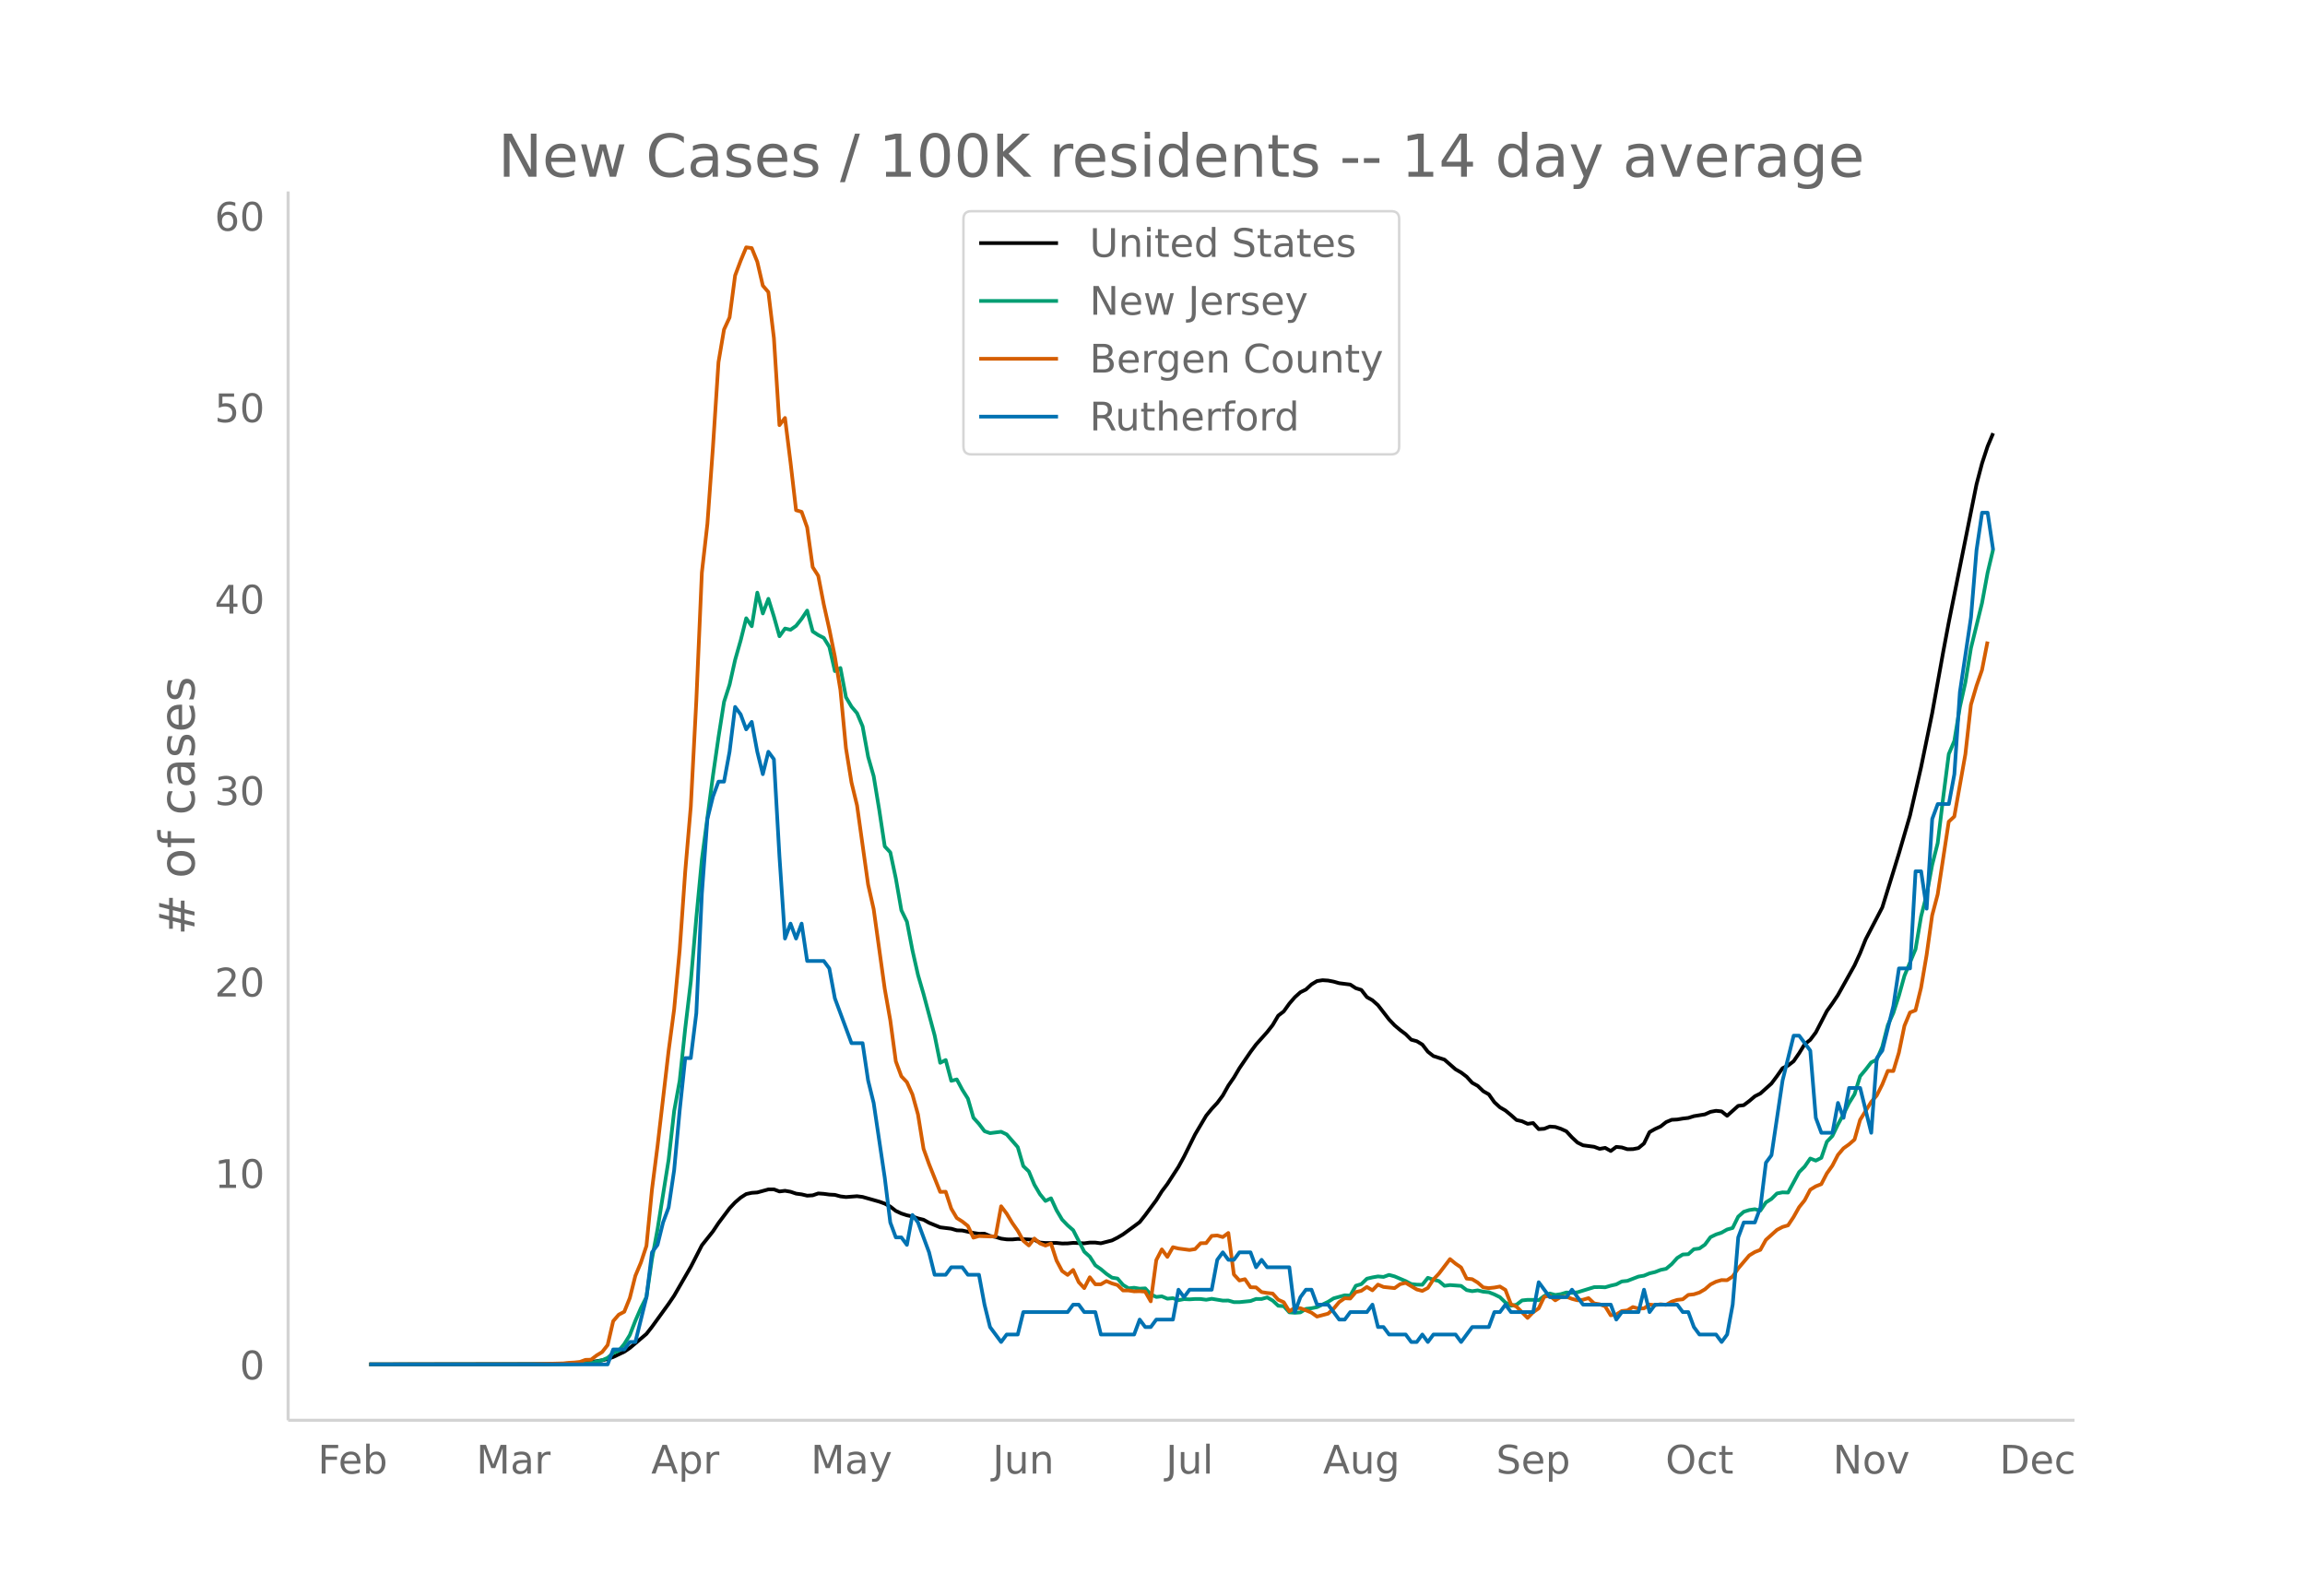 <svg height="864" viewBox="0 0 936 648" width="1248" xmlns="http://www.w3.org/2000/svg" xmlns:xlink="http://www.w3.org/1999/xlink"><defs><style>*{stroke-linecap:butt;stroke-linejoin:round}</style></defs><g id="figure_1"><path d="M0 648h936V0H0z" fill="#fff" id="patch_1"/><g id="axes_1"><path d="M117 576.72h725.4V77.76H117z" fill="none" id="patch_2"/><path clip-path="url(#pcfed9db8af)" d="M149.973 554.04l72.022-.107 9.003-.24 6.752-.45 4.501-.503 2.251-.371 2.25-.547 2.251-.78 4.502-2.144 2.25-1.518 6.753-5.729 2.25-2.873 6.752-9.334 2.251-3.32 6.752-11.679 4.502-8.766 4.501-5.658 2.25-3.375 4.502-5.99 2.25-2.406 2.252-1.945 2.25-1.447 2.25-.49 2.252-.154 4.501-1.231 2.25-.017 2.251.852 2.251-.277 2.25.39 2.251.76 2.251.3 2.25.532 2.252-.137 2.25-.771 2.251.16 2.25.303 2.251.12 2.251.615 2.25.27 4.502-.343 2.25.294 6.753 1.912 2.25.803 2.251 1.205 2.251 1.77 2.25 1.044 2.251.728 2.251.474 2.25.78 2.252.552 2.25 1.247 4.502 1.834 4.501.555 2.25.658 2.251.081 4.502.983 2.25.342 2.251-.04 2.25.945 2.252.375 2.25.686 2.251.31 2.25.026 2.251-.21 4.502.204 2.25.186 2.251 1.076 2.25.188 4.502-.026 2.251.22 2.25-.03 2.251-.222 4.502.183 2.25-.306 2.251.01 2.25.289 4.502-1.161 2.251-1.134 2.25-1.336 4.502-3.286 2.25-1.683 2.251-2.831 4.502-6.073 2.25-3.6 2.251-2.986 4.502-6.956 2.25-4.122 4.502-9.054 4.501-7.6 2.25-2.761 2.252-2.422 2.25-3.022 2.25-4.014 2.252-3.262 2.25-3.797 4.502-6.611 2.25-3.018 4.502-5.029 2.25-2.865 2.251-3.812 2.25-1.74 2.252-3.138 2.25-2.613 2.251-2.01 2.25-1.118 2.251-2.075 2.251-1.359 2.25-.347 2.251.144 2.251.438 2.25.634 4.502.562 2.251 1.47 2.25.706 2.251 2.912 2.251 1.283 2.25 1.998 4.502 5.804 2.25 2.372 2.252 1.91 2.25 1.687 2.251 2.245 2.25.602 2.251 1.361 2.251 2.908 2.25 1.765 4.502 1.46 4.502 3.935 2.25 1.283 2.251 1.705 2.25 2.477 2.251 1.246 2.251 2.17 2.25 1.268 2.251 3.188 2.251 2.075 2.25 1.304 2.252 1.856 2.25 2.003 2.25.514 2.252 1.039 2.25-.327 2.251 2.48 2.25-.15 2.251-.9 2.251.167 2.25.745 2.252 1.033 2.25 2.445 2.25 2.107 2.252 1.119 4.501.6 2.25.84 2.251-.396 2.251 1.272 2.25-1.674 2.251.225 2.251.72 2.25-.027 2.252-.437 2.25-1.86 2.251-4.626 2.25-1.26 2.251-1.022 2.251-1.778 2.25-.937 2.251-.114 2.251-.383 2.25-.26 2.252-.717 4.501-.73 2.25-1.021 2.251-.42 2.251.233 2.25 1.787 4.502-4.032 2.25-.273 2.252-1.694 2.25-1.909 2.251-1.144 4.501-4.047 2.251-3.01 2.25-3.213 2.251-1.082 2.251-1.742 2.25-3.274 2.252-3.66 2.25-1.753 2.25-2.983 4.502-8.697 2.251-3.15 2.25-3.365 6.753-12.09 2.25-4.904 2.251-5.626 6.752-12.963 4.502-14.542 2.25-7.346 4.502-15.45 4.501-19.627 4.502-21.881 4.501-25.011 2.25-11.942 11.254-56.001 2.25-8.544 2.252-6.862 2.25-5.337h0" fill="none" stroke="#000" stroke-linecap="round" stroke-width="1.5" id="line2d_1"/><path clip-path="url(#pcfed9db8af)" d="M149.973 554.04l78.774-.094 9.003-.219 2.25-.3 4.502-1.056 2.25-1 2.251-1.964 2.251-.925 2.25-2.713 2.252-3.657 2.25-5.783 2.25-5.17 2.252-4.49 2.25-15.429 2.251-12.06 4.501-28.213 2.251-19.818 2.25-12.323 2.252-21.25 2.25-18.88 2.25-25.988L285.016 349l4.501-34.066 2.25-15.598 2.251-14.342 2.251-6.977 2.25-10.077 2.252-7.903 2.25-8.983 2.25 3.226 2.252-13.63 2.25 8.46 2.251-5.952 2.25 7.22 2.251 7.978 2.251-3.126 2.25.5 2.251-1.594 2.251-2.857 2.25-3.339 2.252 8.465 2.25 1.476 2.251 1.15 2.25 3.65 2.251 9.829 2.251-1.263 2.25 11.872 2.251 3.826 2.251 2.663 2.25 5.34 2.252 12.378 2.25 7.858 2.251 13.635 2.25 14.873 2.251 2.426 2.251 10.603 2.25 12.929 2.251 4.607 2.251 11.69 2.25 9.947 2.252 7.778 4.5 16.754 2.252 11.141 2.25-1.125 2.251 8.44 2.25-.557 2.251 4.201 2.251 3.576 2.25 7.79 2.252 2.482 2.25 2.97 2.25.787 4.502-.562 2.251 1.075 4.501 5.176 2.251 7.703 2.25 2.169 2.252 5.395 2.25 3.82 2.25 2.757 2.252-1.075 2.25 4.87 2.251 3.782 2.25 2.332 2.251 1.963 4.502 8.74 2.25 2.02 2.251 3.507 2.25 1.569 2.252 1.9 2.25 1.538 2.251.363 2.25 2.607 2.251 1.369 2.251-.231 2.25.375 2.251-.125 2.251 2.45 2.25 1.038 2.252-.25 2.25.95 2.251-.206 2.25.825 2.251-.45 2.251.1 2.25-.15 2.251.019 2.251.294 2.25-.382 4.502.726 2.25-.02 2.252.645h2.25l4.502-.45 2.25-.838 2.251.013 2.25-.638 2.252 1.281 2.25 2.101 2.25.175 2.252 2.5 2.25.182 2.251-.162 2.25-1.426 2.251-.256 2.251-.438 4.501-2.175 2.251-1.407 4.502-1.238 2.25.119 2.251-4.001 2.25-.663 2.251-2.2 2.251-.526 2.25-.394 2.251.2 2.251-.825 2.25.613 4.502 1.913 2.251 1.194 2.25.244 2.251.05 2.251-2.826 2.25.75 2.251.57 2.251 1.925 2.25-.3 4.502.331 2.251 1.713 2.25.438 2.251-.32 2.251.538 2.25.207 2.251.887 2.251 1.113 2.25 2.182 2.252 1.326 2.25-.444 2.25-1.738 2.252-.232 2.25.007 2.251.15 2.25-1.738 2.251-.994 2.251.587 2.25-.331 2.252-.669 2.25.156 2.25-.237 6.753-2.082 2.25-.038 2.251.094 2.251-.663 2.25-.518 2.251-1.194 2.251-.238 4.502-1.738 2.25-.375 2.251-.932 2.25-.531 2.251-.875 2.251-.463 2.25-1.882 2.251-2.507 2.251-1.406 2.25-.125 2.252-2.026 2.25-.281 2.251-1.582 2.25-3.038 2.251-1.082 2.251-.744 2.25-1.269 2.251-.625 2.251-4.589 2.25-1.982 2.252-.712 2.25-.332 2.251.563 2.25-3.326 2.251-1.413 2.251-2.232 2.25-.437 2.251.08 4.502-8.314 2.25-2.244 2.251-3.264 2.25.85 2.252-1.125 2.25-6.533 2.251-2.363 2.25-4.67 2.251-4.12 2.251-4.551 2.25-3.62 2.252-7.29 2.25-2.682 2.25-2.926 2.252-1.1 2.25-5.251 2.251-8.765 2.25-5.002 2.251-6.977 2.251-8.083 4.501-10.79 2.251-13.317 2.25-8.746 2.252-12.135 2.25-8.884 2.251-18.692 2.25-17.474 2.251-5.32 2.251-13.742 2.25-10.071 2.251-13.88 4.502-18.33 2.25-12.222 2.251-9.521h0" fill="none" stroke="#009e73" stroke-linecap="round" stroke-width="1.5" id="line2d_2"/><path clip-path="url(#pcfed9db8af)" d="M149.973 554.04l65.27-.06 13.504-.357 2.25-.238 2.252-.12 2.25-.238 2.251-.834 2.25-.06 2.251-1.727 2.251-1.37 2.25-2.859 2.251-9.71 2.251-2.62 2.25-1.191 2.252-5.6 2.25-8.994 2.25-5.361 2.252-6.79 2.25-22.934 2.251-17.572 4.501-38.659 2.251-16.917 2.25-24.065 2.252-31.927 2.25-26.27 2.25-43.007 2.252-52.06 2.25-19.777 2.251-31.153 2.25-34.49 2.251-13.283 2.251-4.884 2.25-17.036 2.252-6.016 2.25-5.421 2.25.298 2.252 5.54 2.25 9.709 2.251 2.62 2.25 18.645 2.251 35.383 2.251-2.919 2.25 18.049 2.251 19.418 2.251.656 2.25 6.314 2.252 16.142 2.25 3.515 2.251 11.615 2.25 10.067 2.251 11.139 2.251 13.522 2.25 23.648 2.251 13.938 2.251 9.293 4.502 32.166 2.25 9.947 4.502 32.404 2.25 12.748 2.251 16.678 2.25 6.076 2.251 2.383 2.251 5.003 2.25 8.101 2.252 13.939 2.25 6.255 4.502 11.258 2.25-.06 2.251 6.85 2.25 3.812 2.251 1.43 2.251 1.787 2.25 4.765 2.252-.655 4.5.179 2.252-.06 2.25-12.21 2.251 2.977 2.25 3.753 2.251 3.217 2.251 4.05 2.25 1.906 2.252-2.8 2.25 1.967 2.25.893 2.252-.834 2.25 6.91 2.251 4.229 2.25 1.608 2.251-2.025 2.251 4.944 2.25 2.442 2.251-4.408 2.251 2.86h2.25l2.252-1.31 2.25.952 2.251.655 2.25 2.204h2.251l2.251.358 2.25-.06 2.251.179 2.251 3.931 2.25-16.738 2.252-4.348 2.25 3.038 2.251-3.932 2.25.536 4.502.596 2.25-.357 2.251-2.383 2.251-.06 2.25-2.918 2.252-.18 2.25.656 2.25-1.668 2.252 16.858 2.25 2.442 2.251-.536 2.25 3.276 2.251.06 2.251 1.906 2.25.357 2.252.238 2.25 2.502 2.25 1.013 2.252 3.693 2.25-1.43 2.251.179 2.25.834 2.251.953 2.251 1.608 4.501-1.191 2.251-2.025 2.25-2.68 2.252-1.55 2.25.12 2.251-2.621 2.25-.536 2.251-1.55 2.251 1.37 2.25-2.322 2.251.953 4.502.476 2.25-1.608 2.251-.536 4.502 2.68 2.25.596 2.251-1.191 2.25-3.455 2.251-2.383 4.502-5.897 2.25 1.847 2.251 1.548 2.251 4.528 2.25.238 2.251 1.37 2.251 1.966 2.25.297 2.251-.238 2.251-.417 2.25 1.37 2.252 5.838 2.25.953 4.502 4.586 2.25-2.323 2.251-1.548 2.25-4.706 2.251-.417 2.251 1.846 2.25-1.37 2.252-.119 2.25.894 2.25.595 2.252-.238 2.25-.655 2.251 2.144 2.25.358 2.251.834 2.251 3.633 2.25-.298 2.251-1.43 2.251-.238 2.25-1.37 2.252.596 2.25-.06 2.251-1.548 2.25.238 2.251-.357 2.251.238 2.25-1.31 2.251-.715 2.251-.239 2.25-1.787 2.252-.238 2.25-.715 2.251-1.31 2.25-1.966 2.251-1.132 2.251-.655 2.25.06 2.251-1.49 2.251-3.276 4.502-5.301 2.25-1.37 2.251-.894 2.25-4.05 4.502-4.05 2.25-1.192 2.251-.655 2.251-3.395 2.25-3.991 2.252-2.8 2.25-4.289 2.25-1.37 2.252-.893 2.25-4.349 2.251-3.157 2.25-4.348 2.251-2.68 2.251-1.609 2.25-1.966 2.252-7.982 4.5-7.267 2.252-2.62 2.25-4.468 2.251-5.54 2.25.06 2.251-7.446 2.251-10.9 2.25-5.421 2.251-.894 2.251-9.173 2.25-13.224 2.252-16.142 2.25-8.519 4.502-29.545 2.25-2.084 4.502-25.316 2.25-20.074 2.251-7.625 2.25-6.492 2.252-11.556h0" fill="none" stroke="#d55e00" stroke-linecap="round" stroke-width="1.5" id="line2d_3"/><path clip-path="url(#pcfed9db8af)" d="M149.973 554.04h96.78l2.25-6.068h4.502l2.25-3.033h2.251l4.502-18.203 2.25-18.203 2.251-3.034 2.25-9.102 2.251-6.067 2.251-15.17 2.25-24.27 2.252-21.237h2.25l2.25-18.203 2.252-48.541 2.25-30.338 2.251-9.102 2.25-6.068h2.251l2.251-12.135 2.25-18.203 2.252 3.034 2.25 6.068 2.25-3.034 2.252 12.135 2.25 9.102 2.251-9.102 2.25 3.034 2.251 39.44 2.251 33.372 2.25-6.068 2.251 6.068 2.251-6.068 2.25 15.17h6.753l2.25 3.033 2.251 12.135 6.752 18.203h4.502l2.25 15.17 2.251 9.101 4.502 30.338 2.25 18.203 2.251 6.068h2.25l2.251 3.034 2.251-12.136 2.25 3.034 4.502 12.136 2.25 9.101h4.502l2.251-3.034h4.501l2.251 3.034h4.502l2.25 12.135 2.25 9.102 4.502 6.068 2.251-3.034h4.501l2.251-9.102h18.006l2.25-3.034h2.251l2.25 3.034h4.502l2.25 9.102h13.505l2.25-6.068 2.251 3.034h2.251l2.25-3.034h6.753l2.25-12.135 2.251 3.034 2.251-3.034h9.003l2.25-12.136 2.251-3.033 2.25 3.033h2.252l2.25-3.033h4.502l2.25 6.067 2.251-3.034 2.25 3.034h9.004l2.25 18.203 2.251-6.067 2.25-3.034h2.251l2.251 6.067h4.501l4.502 6.068h2.25l2.251-3.034h6.752l2.251-3.034 2.25 9.102h2.251l2.251 3.034h6.752l2.251 3.034h2.25l2.251-3.034 2.251 3.034 2.25-3.034h9.004l2.25 3.034 4.502-6.068h6.752l2.25-6.068h2.251l2.25-3.034 2.252 3.034h9.002l2.251-12.135 4.501 6.068h6.753l2.25-3.034 4.502 6.067h11.253l2.25 6.068 2.251-3.034h6.753l2.25-9.101 2.251 9.101 2.25-3.034h9.003l2.251 3.034h2.25l2.252 6.068 2.25 3.034h6.752l2.251 3.034 2.25-3.034 2.251-12.136 2.251-27.304 2.25-6.068h4.502l2.251-6.067 2.25-18.203 2.251-3.034 4.502-30.338 4.501-18.203h2.25l4.502 6.067 2.25 27.305 2.252 6.067h4.501l2.25-12.135 2.251 6.068 2.251-12.136h4.502l4.5 18.203 2.252-30.338 2.25-3.034 4.502-18.203 2.25-15.169h4.502l2.25-39.44h2.251l2.25 15.17 2.252-36.406 2.25-6.068h4.502l2.25-12.135 2.251-33.372 4.501-30.339 2.251-27.304 2.25-15.17h2.252l2.25 15.17h0" fill="none" stroke="#0072b2" stroke-linecap="round" stroke-width="1.5" id="line2d_4"/><path d="M117 576.72V77.76" fill="none" stroke="#d3d3d3" stroke-linecap="square" stroke-width="1.25" id="patch_3"/><path d="M117 576.72h725.4" fill="none" stroke="#d3d3d3" stroke-linecap="square" stroke-width="1.25" id="patch_4"/><g id="matplotlib.axis_1"><g id="xtick_1"><g transform="matrix(.16 0 0 -.16 129.058 598.378)" fill="#696969" id="text_1"><defs><path d="M9.813 72.906h41.89v-8.312H19.672V43.109h28.906v-8.297H19.672V0h-9.86z" id="DejaVuSans-70"/><path d="M56.203 29.594v-4.39H14.891q.593-9.282 5.593-14.142 5-4.859 13.938-4.859 5.172 0 10.031 1.266 4.86 1.265 9.656 3.812v-8.5Q49.266.734 44.187-.344 39.11-1.422 33.892-1.422q-13.094 0-20.735 7.61-7.64 7.625-7.64 20.625 0 13.421 7.25 21.296Q20.016 56 32.328 56q11.031 0 17.453-7.11 6.422-7.093 6.422-19.296zm-8.984 2.64q-.094 7.36-4.125 11.75-4.032 4.407-10.672 4.407-7.516 0-12.031-4.25-4.516-4.25-5.203-11.97z" id="DejaVuSans-101"/><path d="M48.688 27.297q0 9.906-4.079 15.547-4.078 5.64-11.203 5.64-7.14 0-11.218-5.64-4.079-5.64-4.079-15.547 0-9.906 4.078-15.547 4.079-5.64 11.22-5.64 7.124 0 11.202 5.64t4.078 15.547zM18.108 46.39q2.844 4.875 7.157 7.234Q29.594 56 35.594 56q9.968 0 16.187-7.906 6.235-7.907 6.235-20.797T51.78 6.484q-6.218-7.906-16.187-7.906-6 0-10.328 2.375-4.313 2.375-7.157 7.25V0H9.08v75.984h9.03z" id="DejaVuSans-98"/></defs><use xlink:href="#DejaVuSans-70"/><use x="52.02" xlink:href="#DejaVuSans-101"/><use x="113.543" xlink:href="#DejaVuSans-98"/></g></g><g id="xtick_2"><g transform="matrix(.16 0 0 -.16 193.397 598.378)" fill="#696969" id="text_2"><defs><path d="M9.813 72.906h14.703l18.593-49.61 18.703 49.61h14.704V0H66.89v64.016l-18.797-50h-9.907l-18.796 50V0H9.813z" id="DejaVuSans-77"/><path d="M34.281 27.484q-10.89 0-15.093-2.484-4.204-2.484-4.204-8.5 0-4.781 3.157-7.594 3.156-2.797 8.562-2.797 7.485 0 12 5.297 4.516 5.297 4.516 14.078v2zm17.922 3.72V0H43.22v8.297Q40.14 3.328 35.547.953q-4.594-2.375-11.234-2.375-8.391 0-13.36 4.719Q6 8.016 6 15.922q0 9.219 6.172 13.906 6.187 4.688 18.437 4.688h12.61v.89q0 6.203-4.078 9.594-4.078 3.39-11.453 3.39-4.688 0-9.141-1.124-4.438-1.125-8.531-3.375v8.312q4.921 1.906 9.562 2.844 4.64.953 9.031.953 11.875 0 17.735-6.156 5.86-6.14 5.86-18.64z" id="DejaVuSans-97"/><path d="M41.11 46.297q-1.516.875-3.297 1.281Q36.03 48 33.89 48q-7.625 0-11.703-4.953-4.079-4.953-4.079-14.234V0H9.08v54.688h9.03v-8.5q2.844 4.984 7.375 7.39Q30.031 56 36.531 56q.922 0 2.047-.125 1.125-.11 2.484-.36z" id="DejaVuSans-114"/></defs><use xlink:href="#DejaVuSans-77"/><use x="86.279" xlink:href="#DejaVuSans-97"/><use x="147.559" xlink:href="#DejaVuSans-114"/></g></g><g id="xtick_3"><g transform="matrix(.16 0 0 -.16 264.423 598.378)" fill="#696969" id="text_3"><defs><path d="M34.188 63.188L20.797 26.906h26.812zm-5.579 9.718h11.188L67.578 0h-10.25l-6.64 18.703h-32.86L11.188 0H.78z" id="DejaVuSans-65"/><path d="M18.11 8.203v-29H9.077v75.484h9.031v-8.296q2.844 4.875 7.157 7.234Q29.594 56 35.594 56q9.968 0 16.187-7.906 6.235-7.907 6.235-20.797T51.78 6.484q-6.218-7.906-16.187-7.906-6 0-10.328 2.375-4.313 2.375-7.157 7.25zm30.578 19.094q0 9.906-4.079 15.547-4.078 5.64-11.203 5.64-7.14 0-11.218-5.64-4.079-5.64-4.079-15.547 0-9.906 4.078-15.547 4.079-5.64 11.22-5.64 7.124 0 11.202 5.64t4.078 15.547z" id="DejaVuSans-112"/></defs><use xlink:href="#DejaVuSans-65"/><use x="68.408" xlink:href="#DejaVuSans-112"/><use x="131.885" xlink:href="#DejaVuSans-114"/></g></g><g id="xtick_4"><g transform="matrix(.16 0 0 -.16 329.243 598.378)" fill="#696969" id="text_4"><defs><path d="M32.172-5.078q-3.797-9.766-7.422-12.735-3.61-2.984-9.656-2.984H7.906v7.516h5.282q3.703 0 5.75 1.765Q21-9.766 23.483-3.219l1.61 4.094-22.11 53.813H12.5l17.094-42.766 17.093 42.766h9.516z" id="DejaVuSans-121"/></defs><use xlink:href="#DejaVuSans-77"/><use x="86.279" xlink:href="#DejaVuSans-97"/><use x="147.559" xlink:href="#DejaVuSans-121"/></g></g><g id="xtick_5"><g transform="matrix(.16 0 0 -.16 403.055 598.378)" fill="#696969" id="text_5"><defs><path d="M9.813 72.906h9.859V5.078q0-13.187-5-19.14-5-5.954-16.094-5.954h-3.75v8.297h3.078q6.531 0 9.219 3.672Q9.813-4.39 9.813 5.078z" id="DejaVuSans-74"/><path d="M8.5 21.578v33.11h8.984V21.922q0-7.766 3.016-11.656 3.031-3.875 9.094-3.875 7.265 0 11.484 4.64 4.234 4.64 4.234 12.656v31h8.985V0h-8.984v8.406Q42.047 3.422 37.718 1q-4.313-2.422-10.032-2.422-9.421 0-14.312 5.86Q8.5 10.296 8.5 21.578zM31.11 56z" id="DejaVuSans-117"/><path d="M54.89 33.016V0h-8.984v32.719q0 7.765-3.031 11.61-3.031 3.858-9.078 3.858-7.281 0-11.484-4.64-4.204-4.625-4.204-12.64V0H9.08v54.688h9.03v-8.5q3.235 4.937 7.594 7.374Q30.078 56 35.797 56q9.422 0 14.25-5.828 4.844-5.828 4.844-17.156z" id="DejaVuSans-110"/></defs><use xlink:href="#DejaVuSans-74"/><use x="29.492" xlink:href="#DejaVuSans-117"/><use x="92.871" xlink:href="#DejaVuSans-110"/></g></g><g id="xtick_6"><g transform="matrix(.16 0 0 -.16 473.424 598.378)" fill="#696969" id="text_6"><defs><path d="M9.422 75.984h8.984V0H9.422z" id="DejaVuSans-108"/></defs><use xlink:href="#DejaVuSans-74"/><use x="29.492" xlink:href="#DejaVuSans-117"/><use x="92.871" xlink:href="#DejaVuSans-108"/></g></g><g id="xtick_7"><g transform="matrix(.16 0 0 -.16 537.226 598.378)" fill="#696969" id="text_7"><defs><path d="M45.406 27.984q0 9.766-4.031 15.125-4.016 5.375-11.297 5.375-7.219 0-11.25-5.375-4.031-5.359-4.031-15.125 0-9.718 4.031-15.093t11.25-5.375q7.281 0 11.297 5.375 4.031 5.375 4.031 15.093zm8.985-21.203q0-13.953-6.203-20.765Q42-20.797 29.203-20.797q-4.734 0-8.937.703-4.203.703-8.157 2.172v8.735q3.954-2.141 7.813-3.157 3.86-1.031 7.86-1.031 8.843 0 13.234 4.61 4.39 4.609 4.39 13.937v4.453q-2.781-4.844-7.125-7.234Q33.938 0 27.875 0 17.828 0 11.672 7.656q-6.156 7.672-6.156 20.328 0 12.688 6.156 20.344Q17.828 56 27.875 56q6.063 0 10.406-2.39 4.344-2.391 7.125-7.22v8.297h8.985z" id="DejaVuSans-103"/></defs><use xlink:href="#DejaVuSans-65"/><use x="68.408" xlink:href="#DejaVuSans-117"/><use x="131.787" xlink:href="#DejaVuSans-103"/></g></g><g id="xtick_8"><g transform="matrix(.16 0 0 -.16 607.54 598.378)" fill="#696969" id="text_8"><defs><path d="M53.516 70.516V60.89q-5.61 2.687-10.594 4-4.984 1.328-9.625 1.328-8.047 0-12.422-3.125t-4.375-8.89q0-4.845 2.906-7.313 2.907-2.453 11.016-3.97l5.953-1.218q11.031-2.11 16.281-7.406 5.25-5.297 5.25-14.172 0-10.61-7.11-16.078-7.093-5.469-20.812-5.469-5.172 0-11.015 1.172Q13.14.922 6.89 3.219v10.156q6-3.36 11.765-5.078 5.766-1.703 11.328-1.703 8.438 0 13.032 3.312 4.593 3.328 4.593 9.485 0 5.359-3.297 8.39-3.296 3.032-10.812 4.547L27.484 33.5q-11.03 2.188-15.968 6.875-4.922 4.688-4.922 13.047 0 9.672 6.812 15.234 6.813 5.563 18.766 5.563 5.14 0 10.453-.938 5.328-.922 10.89-2.765z" id="DejaVuSans-83"/></defs><use xlink:href="#DejaVuSans-83"/><use x="63.477" xlink:href="#DejaVuSans-101"/><use x="125" xlink:href="#DejaVuSans-112"/></g></g><g id="xtick_9"><g transform="matrix(.16 0 0 -.16 676.308 598.378)" fill="#696969" id="text_9"><defs><path d="M39.406 66.219q-10.75 0-17.078-8.016-6.312-8-6.312-21.828 0-13.766 6.312-21.781 6.328-8 17.078-8 10.735 0 17.016 8 6.281 8.015 6.281 21.781 0 13.828-6.281 21.828-6.281 8.016-17.016 8.016zm0 8q15.328 0 24.5-10.281 9.188-10.282 9.188-27.563 0-17.234-9.188-27.516-9.172-10.28-24.5-10.28-15.375 0-24.593 10.25-9.204 10.265-9.204 27.546t9.204 27.563q9.218 10.28 24.593 10.28z" id="DejaVuSans-79"/><path d="M48.781 52.594v-8.407q-3.812 2.11-7.64 3.157-3.828 1.047-7.735 1.047-8.75 0-13.593-5.547-4.829-5.532-4.829-15.547 0-10.016 4.829-15.563 4.843-5.53 13.593-5.53 3.907 0 7.735 1.046 3.828 1.047 7.64 3.156V2.094Q45.016.344 40.984-.531q-4.015-.89-8.562-.89-12.36 0-19.64 7.765-7.266 7.765-7.266 20.953 0 13.375 7.343 21.031Q20.22 56 33.016 56q4.14 0 8.093-.86 3.953-.843 7.672-2.546z" id="DejaVuSans-99"/><path d="M18.313 70.219V54.688h18.5v-6.985h-18.5V18.016q0-6.688 1.828-8.594 1.828-1.906 7.453-1.906h9.218V0h-9.218q-10.407 0-14.36 3.875-3.953 3.89-3.953 14.14v29.688H2.687v6.984h6.594V70.22z" id="DejaVuSans-116"/></defs><use xlink:href="#DejaVuSans-79"/><use x="78.711" xlink:href="#DejaVuSans-99"/><use x="133.691" xlink:href="#DejaVuSans-116"/></g></g><g id="xtick_10"><g transform="matrix(.16 0 0 -.16 744.297 598.378)" fill="#696969" id="text_10"><defs><path d="M9.813 72.906h13.28l32.329-60.984v60.984h9.562V0h-13.28L19.39 60.984V0H9.813z" id="DejaVuSans-78"/><path d="M30.61 48.39q-7.22 0-11.422-5.64-4.204-5.64-4.204-15.453 0-9.813 4.172-15.453 4.188-5.64 11.453-5.64 7.188 0 11.375 5.655 4.203 5.672 4.203 15.438 0 9.719-4.203 15.406-4.187 5.688-11.375 5.688zm0 7.61q11.718 0 18.406-7.625 6.703-7.61 6.703-21.078 0-13.422-6.703-21.078-6.688-7.64-18.407-7.64-11.765 0-18.437 7.64-6.656 7.656-6.656 21.078 0 13.469 6.656 21.078Q18.844 56 30.609 56z" id="DejaVuSans-111"/><path d="M2.984 54.688H12.5L29.594 8.797l17.093 45.89h9.516L35.687 0H23.485z" id="DejaVuSans-118"/></defs><use xlink:href="#DejaVuSans-78"/><use x="74.805" xlink:href="#DejaVuSans-111"/><use x="135.986" xlink:href="#DejaVuSans-118"/></g></g><g id="xtick_11"><g transform="matrix(.16 0 0 -.16 811.952 598.378)" fill="#696969" id="text_11"><defs><path d="M19.672 64.797V8.109h11.922q15.093 0 22.093 6.829 7 6.843 7 21.593 0 14.64-7 21.453-7 6.813-22.093 6.813zm-9.86 8.11h20.266q21.188 0 31.094-8.813 9.922-8.813 9.922-27.563 0-18.86-9.969-27.703Q51.172 0 30.078 0H9.813z" id="DejaVuSans-68"/></defs><use xlink:href="#DejaVuSans-68"/><use x="77.002" xlink:href="#DejaVuSans-101"/><use x="138.525" xlink:href="#DejaVuSans-99"/></g></g></g><g id="matplotlib.axis_2"><g id="ytick_1"><g transform="matrix(.16 0 0 -.16 97.32 560.119)" fill="#696969" id="text_12"><defs><path d="M31.781 66.406q-7.61 0-11.453-7.5Q16.5 51.422 16.5 36.375q0-14.984 3.828-22.484 3.844-7.5 11.453-7.5 7.672 0 11.5 7.5 3.844 7.5 3.844 22.484 0 15.047-3.844 22.531-3.828 7.5-11.5 7.5zm0 7.813q12.266 0 18.735-9.703 6.468-9.688 6.468-28.141 0-18.406-6.468-28.11-6.47-9.687-18.735-9.687-12.25 0-18.718 9.688-6.47 9.703-6.47 28.109 0 18.453 6.47 28.14Q19.53 74.22 31.78 74.22z" id="DejaVuSans-48"/></defs><use xlink:href="#DejaVuSans-48"/></g></g><g id="ytick_2"><g transform="matrix(.16 0 0 -.16 87.14 482.38)" fill="#696969" id="text_13"><defs><path d="M12.406 8.297h16.11v55.625l-17.532-3.516v8.985l17.438 3.515h9.86V8.296H54.39V0H12.406z" id="DejaVuSans-49"/></defs><use xlink:href="#DejaVuSans-49"/><use x="63.623" xlink:href="#DejaVuSans-48"/></g></g><g id="ytick_3"><g transform="matrix(.16 0 0 -.16 87.14 404.64)" fill="#696969" id="text_14"><defs><path d="M19.188 8.297h34.421V0H7.33v8.297q5.609 5.812 15.296 15.594 9.703 9.797 12.188 12.64 4.734 5.313 6.609 9 1.89 3.688 1.89 7.25 0 5.813-4.078 9.469-4.078 3.672-10.625 3.672-4.64 0-9.797-1.61-5.14-1.609-11-4.89v9.969Q13.767 71.78 18.938 73q5.188 1.219 9.485 1.219 11.328 0 18.062-5.672 6.735-5.656 6.735-15.125 0-4.5-1.688-8.531-1.672-4.016-6.125-9.485-1.218-1.422-7.765-8.187-6.532-6.766-18.453-18.922z" id="DejaVuSans-50"/></defs><use xlink:href="#DejaVuSans-50"/><use x="63.623" xlink:href="#DejaVuSans-48"/></g></g><g id="ytick_4"><g transform="matrix(.16 0 0 -.16 87.14 326.9)" fill="#696969" id="text_15"><defs><path d="M40.578 39.313Q47.656 37.797 51.625 33q3.984-4.781 3.984-11.813 0-10.78-7.422-16.703-7.421-5.906-21.093-5.906-4.578 0-9.438.906-4.86.907-10.031 2.72v9.515q4.094-2.39 8.969-3.61 4.89-1.218 10.218-1.218 9.266 0 14.125 3.656 4.86 3.656 4.86 10.64 0 6.454-4.516 10.079-4.515 3.64-12.562 3.64h-8.5v8.11h8.89q7.266 0 11.125 2.906 3.86 2.906 3.86 8.375 0 5.61-3.985 8.61-3.968 3.015-11.39 3.015-4.063 0-8.703-.89-4.641-.876-10.203-2.72v8.782q5.624 1.562 10.53 2.344 4.907.78 9.25.78 11.235 0 17.766-5.109 6.547-5.093 6.547-13.78 0-6.063-3.468-10.235-3.47-4.172-9.86-5.782z" id="DejaVuSans-51"/></defs><use xlink:href="#DejaVuSans-51"/><use x="63.623" xlink:href="#DejaVuSans-48"/></g></g><g id="ytick_5"><g transform="matrix(.16 0 0 -.16 87.14 249.161)" fill="#696969" id="text_16"><defs><path d="M37.797 64.313L12.89 25.39h24.906zm-2.594 8.593H47.61V25.391h10.407v-8.203H47.609V0h-9.812v17.188H4.89v9.515z" id="DejaVuSans-52"/></defs><use xlink:href="#DejaVuSans-52"/><use x="63.623" xlink:href="#DejaVuSans-48"/></g></g><g id="ytick_6"><g transform="matrix(.16 0 0 -.16 87.14 171.422)" fill="#696969" id="text_17"><defs><path d="M10.797 72.906h38.719v-8.312H19.828v-17.86q2.14.735 4.281 1.094 2.157.36 4.313.36 12.203 0 19.328-6.688 7.14-6.688 7.14-18.11 0-11.765-7.328-18.296-7.328-6.516-20.656-6.516-4.593 0-9.36.781-4.75.782-9.827 2.344v9.922q4.39-2.39 9.078-3.563 4.687-1.171 9.906-1.171 8.453 0 13.375 4.437 4.938 4.438 4.938 12.063 0 7.609-4.938 12.047-4.922 4.453-13.375 4.453-3.953 0-7.89-.875-3.922-.875-8.016-2.735z" id="DejaVuSans-53"/></defs><use xlink:href="#DejaVuSans-53"/><use x="63.623" xlink:href="#DejaVuSans-48"/></g></g><g id="ytick_7"><g transform="matrix(.16 0 0 -.16 87.14 93.682)" fill="#696969" id="text_18"><defs><path d="M33.016 40.375q-6.641 0-10.532-4.547-3.875-4.531-3.875-12.437 0-7.86 3.875-12.438 3.891-4.562 10.532-4.562 6.64 0 10.515 4.562 3.875 4.578 3.875 12.438 0 7.906-3.875 12.437-3.875 4.547-10.515 4.547zm19.578 30.922v-8.984q-3.719 1.75-7.5 2.671-3.782.938-7.5.938-9.766 0-14.922-6.594-5.14-6.594-5.875-19.922 2.875 4.25 7.219 6.516 4.359 2.266 9.578 2.266 10.984 0 17.36-6.672 6.374-6.657 6.374-18.125 0-11.235-6.64-18.032-6.641-6.78-17.672-6.78-12.657 0-19.344 9.687-6.688 9.703-6.688 28.109 0 17.281 8.204 27.563 8.203 10.28 22.015 10.28 3.719 0 7.5-.734t7.89-2.187z" id="DejaVuSans-54"/></defs><use xlink:href="#DejaVuSans-54"/><use x="63.623" xlink:href="#DejaVuSans-48"/></g></g><g transform="matrix(0 -.2 -.2 0 78.98 379.813)" fill="#696969" id="text_19"><defs><path d="M51.125 44H36.922l-4.11-16.313h14.313zm-7.328 27.781l-5.078-20.265h14.265L58.11 71.78h7.813L60.89 51.516h15.234V44h-17.14l-4-16.313h15.53V20.22H53.079L48 0h-7.813l5.032 20.219H30.906L25.875 0h-7.86l5.079 20.219H7.719v7.468h17.187L29 44H13.281v7.516h17.625l4.985 20.265z" id="DejaVuSans-35"/><path d="M37.11 75.984V68.5h-8.594q-4.828 0-6.72-1.953-1.874-1.953-1.874-7.031v-4.828h14.797v-6.985H19.922V0H10.89v47.703H2.297v6.984h8.594V58.5q0 9.125 4.25 13.297 4.25 4.187 13.468 4.187z" id="DejaVuSans-102"/><path d="M44.281 53.078v-8.5q-3.797 1.953-7.906 2.922-4.094.984-8.5.984-6.688 0-10.031-2.047-3.344-2.046-3.344-6.156 0-3.125 2.39-4.906 2.391-1.781 9.626-3.39l3.078-.688q9.562-2.047 13.593-5.781 4.032-3.735 4.032-10.422 0-7.625-6.032-12.078-6.03-4.438-16.578-4.438-4.39 0-9.156.86Q10.688.296 5.422 2v9.281q4.984-2.594 9.812-3.89 4.829-1.282 9.579-1.282 6.343 0 9.75 2.172 3.421 2.172 3.421 6.125 0 3.656-2.468 5.61-2.453 1.953-10.813 3.765l-3.125.735q-8.344 1.75-12.062 5.39-3.704 3.64-3.704 9.985 0 7.718 5.47 11.906Q16.75 56 26.811 56q4.97 0 9.36-.734 4.406-.72 8.11-2.188z" id="DejaVuSans-115"/></defs><use xlink:href="#DejaVuSans-35"/><use x="83.789" xlink:href="#DejaVuSans-32"/><use x="115.576" xlink:href="#DejaVuSans-111"/><use x="176.758" xlink:href="#DejaVuSans-102"/><use x="211.963" xlink:href="#DejaVuSans-32"/><use x="243.75" xlink:href="#DejaVuSans-99"/><use x="298.73" xlink:href="#DejaVuSans-97"/><use x="360.01" xlink:href="#DejaVuSans-115"/><use x="412.109" xlink:href="#DejaVuSans-101"/><use x="473.633" xlink:href="#DejaVuSans-115"/></g></g><g transform="matrix(.24 0 0 -.24 202.252 71.76)" fill="#696969" id="text_20"><defs><path d="M4.203 54.688h8.985l11.234-42.672 11.172 42.672h10.593l11.235-42.672 11.187 42.672h8.985L63.28 0H52.688L40.922 44.828 29.109 0H18.5z" id="DejaVuSans-119"/><path d="M64.406 67.281v-10.39q-4.984 4.64-10.625 6.922-5.64 2.296-11.984 2.296-12.5 0-19.14-7.64-6.641-7.64-6.641-22.094 0-14.406 6.64-22.047 6.64-7.64 19.14-7.64 6.345 0 11.985 2.296 5.64 2.297 10.625 6.938V5.609Q59.234 2.094 53.437.33q-5.78-1.75-12.218-1.75-16.563 0-26.094 10.124-9.516 10.14-9.516 27.672 0 17.578 9.516 27.703 9.531 10.14 26.094 10.14 6.531 0 12.312-1.734 5.797-1.734 10.875-5.203z" id="DejaVuSans-67"/><path d="M25.39 72.906h8.297L8.297-9.28H0z" id="DejaVuSans-47"/><path d="M9.813 72.906h9.859V42.094L52.39 72.906h12.703L28.906 38.922 67.672 0H54.688L19.672 35.11V0h-9.86z" id="DejaVuSans-75"/><path d="M9.422 54.688h8.984V0H9.422zm0 21.296h8.984v-11.39H9.422z" id="DejaVuSans-105"/><path d="M45.406 46.39v29.594h8.985V0h-8.985v8.203Q42.578 3.328 38.25.953q-4.313-2.375-10.375-2.375-9.906 0-16.14 7.906-6.22 7.922-6.22 20.813 0 12.89 6.22 20.797Q17.968 56 27.874 56q6.063 0 10.375-2.375 4.328-2.36 7.156-7.234zm-30.61-19.093q0-9.906 4.079-15.547 4.078-5.64 11.203-5.64 7.125 0 11.219 5.64 4.11 5.64 4.11 15.547 0 9.906-4.11 15.547-4.094 5.64-11.219 5.64-7.125 0-11.203-5.64-4.078-5.64-4.078-15.547z" id="DejaVuSans-100"/><path d="M4.89 31.39h26.313v-8H4.891z" id="DejaVuSans-45"/></defs><use xlink:href="#DejaVuSans-78"/><use x="74.805" xlink:href="#DejaVuSans-101"/><use x="136.328" xlink:href="#DejaVuSans-119"/><use x="218.115" xlink:href="#DejaVuSans-32"/><use x="249.902" xlink:href="#DejaVuSans-67"/><use x="319.727" xlink:href="#DejaVuSans-97"/><use x="381.006" xlink:href="#DejaVuSans-115"/><use x="433.105" xlink:href="#DejaVuSans-101"/><use x="494.629" xlink:href="#DejaVuSans-115"/><use x="546.729" xlink:href="#DejaVuSans-32"/><use x="578.516" xlink:href="#DejaVuSans-47"/><use x="612.207" xlink:href="#DejaVuSans-32"/><use x="643.994" xlink:href="#DejaVuSans-49"/><use x="707.617" xlink:href="#DejaVuSans-48"/><use x="771.24" xlink:href="#DejaVuSans-48"/><use x="834.863" xlink:href="#DejaVuSans-75"/><use x="900.439" xlink:href="#DejaVuSans-32"/><use x="932.227" xlink:href="#DejaVuSans-114"/><use x="971.09" xlink:href="#DejaVuSans-101"/><use x="1032.613" xlink:href="#DejaVuSans-115"/><use x="1084.713" xlink:href="#DejaVuSans-105"/><use x="1112.496" xlink:href="#DejaVuSans-100"/><use x="1175.973" xlink:href="#DejaVuSans-101"/><use x="1237.496" xlink:href="#DejaVuSans-110"/><use x="1300.875" xlink:href="#DejaVuSans-116"/><use x="1340.084" xlink:href="#DejaVuSans-115"/><use x="1392.184" xlink:href="#DejaVuSans-32"/><use x="1423.971" xlink:href="#DejaVuSans-45"/><use x="1460.055" xlink:href="#DejaVuSans-45"/><use x="1496.139" xlink:href="#DejaVuSans-32"/><use x="1527.926" xlink:href="#DejaVuSans-49"/><use x="1591.549" xlink:href="#DejaVuSans-52"/><use x="1655.172" xlink:href="#DejaVuSans-32"/><use x="1686.959" xlink:href="#DejaVuSans-100"/><use x="1750.436" xlink:href="#DejaVuSans-97"/><use x="1811.715" xlink:href="#DejaVuSans-121"/><use x="1870.895" xlink:href="#DejaVuSans-32"/><use x="1902.682" xlink:href="#DejaVuSans-97"/><use x="1963.961" xlink:href="#DejaVuSans-118"/><use x="2023.141" xlink:href="#DejaVuSans-101"/><use x="2084.664" xlink:href="#DejaVuSans-114"/><use x="2125.777" xlink:href="#DejaVuSans-97"/><use x="2187.057" xlink:href="#DejaVuSans-103"/><use x="2250.533" xlink:href="#DejaVuSans-101"/></g><g id="legend_1"><path d="M394.434 184.5h170.532q3.2 0 3.2-3.2V88.96q0-3.2-3.2-3.2H394.434q-3.2 0-3.2 3.2v92.34q0 3.2 3.2 3.2z" fill="none" opacity=".8" stroke="#ccc" id="patch_5"/><path d="M397.634 98.718h32" fill="none" stroke="#000" stroke-linecap="round" stroke-width="1.5" id="line2d_5"/><g transform="matrix(.16 0 0 -.16 442.434 104.317)" fill="#696969" id="text_21"><defs><path d="M8.688 72.906h9.921V28.61q0-11.718 4.235-16.875 4.25-5.14 13.781-5.14 9.469 0 13.719 5.14 4.25 5.157 4.25 16.875v44.297H64.5V27.391q0-14.25-7.063-21.532-7.046-7.28-20.812-7.28-13.828 0-20.89 7.28-7.047 7.282-7.047 21.532z" id="DejaVuSans-85"/></defs><use xlink:href="#DejaVuSans-85"/><use x="73.193" xlink:href="#DejaVuSans-110"/><use x="136.572" xlink:href="#DejaVuSans-105"/><use x="164.355" xlink:href="#DejaVuSans-116"/><use x="203.564" xlink:href="#DejaVuSans-101"/><use x="265.088" xlink:href="#DejaVuSans-100"/><use x="328.564" xlink:href="#DejaVuSans-32"/><use x="360.352" xlink:href="#DejaVuSans-83"/><use x="423.828" xlink:href="#DejaVuSans-116"/><use x="463.037" xlink:href="#DejaVuSans-97"/><use x="524.316" xlink:href="#DejaVuSans-116"/><use x="563.525" xlink:href="#DejaVuSans-101"/><use x="625.049" xlink:href="#DejaVuSans-115"/></g><path d="M397.634 122.203h32" fill="none" stroke="#009e73" stroke-linecap="round" stroke-width="1.5" id="line2d_7"/><g transform="matrix(.16 0 0 -.16 442.434 127.802)" fill="#696969" id="text_22"><use xlink:href="#DejaVuSans-78"/><use x="74.805" xlink:href="#DejaVuSans-101"/><use x="136.328" xlink:href="#DejaVuSans-119"/><use x="218.115" xlink:href="#DejaVuSans-32"/><use x="249.902" xlink:href="#DejaVuSans-74"/><use x="279.395" xlink:href="#DejaVuSans-101"/><use x="340.918" xlink:href="#DejaVuSans-114"/><use x="382.031" xlink:href="#DejaVuSans-115"/><use x="434.131" xlink:href="#DejaVuSans-101"/><use x="495.654" xlink:href="#DejaVuSans-121"/></g><path d="M397.634 145.688h32" fill="none" stroke="#d55e00" stroke-linecap="round" stroke-width="1.5" id="line2d_9"/><g transform="matrix(.16 0 0 -.16 442.434 151.287)" fill="#696969" id="text_23"><defs><path d="M19.672 34.813V8.108H35.5q7.953 0 11.781 3.297 3.844 3.297 3.844 10.078 0 6.844-3.844 10.078-3.828 3.25-11.781 3.25zm0 29.984V42.828h14.61q7.218 0 10.75 2.703 3.546 2.719 3.546 8.282 0 5.515-3.547 8.25-3.531 2.734-10.75 2.734zm-9.86 8.11h25.204q11.28 0 17.375-4.688Q58.5 63.53 58.5 54.89q0-6.703-3.125-10.657-3.125-3.953-9.188-4.922 7.282-1.562 11.313-6.53 4.031-4.954 4.031-12.376 0-9.765-6.64-15.093Q48.25 0 35.984 0H9.812z" id="DejaVuSans-66"/></defs><use xlink:href="#DejaVuSans-66"/><use x="68.604" xlink:href="#DejaVuSans-101"/><use x="130.127" xlink:href="#DejaVuSans-114"/><use x="169.49" xlink:href="#DejaVuSans-103"/><use x="232.967" xlink:href="#DejaVuSans-101"/><use x="294.49" xlink:href="#DejaVuSans-110"/><use x="357.869" xlink:href="#DejaVuSans-32"/><use x="389.656" xlink:href="#DejaVuSans-67"/><use x="459.48" xlink:href="#DejaVuSans-111"/><use x="520.662" xlink:href="#DejaVuSans-117"/><use x="584.041" xlink:href="#DejaVuSans-110"/><use x="647.42" xlink:href="#DejaVuSans-116"/><use x="686.629" xlink:href="#DejaVuSans-121"/></g><path d="M397.634 169.173h32" fill="none" stroke="#0072b2" stroke-linecap="round" stroke-width="1.5" id="line2d_11"/><g transform="matrix(.16 0 0 -.16 442.434 174.773)" fill="#696969" id="text_24"><defs><path d="M44.39 34.188q3.172-1.079 6.172-4.594 3-3.516 6.032-9.672L66.609 0H56l-9.313 18.703q-3.624 7.328-7.015 9.719-3.39 2.39-9.25 2.39h-10.75V0h-9.86v72.906h22.266q12.5 0 18.656-5.234 6.157-5.219 6.157-15.766 0-6.89-3.203-11.437-3.204-4.532-9.297-6.282zM19.673 64.797V38.922h12.406q7.125 0 10.766 3.297 3.64 3.297 3.64 9.687 0 6.39-3.64 9.64-3.64 3.25-10.766 3.25z" id="DejaVuSans-82"/><path d="M54.89 33.016V0h-8.984v32.719q0 7.765-3.031 11.61-3.031 3.858-9.078 3.858-7.281 0-11.484-4.64-4.204-4.625-4.204-12.64V0H9.08v75.984h9.03V46.188q3.235 4.937 7.594 7.374Q30.078 56 35.797 56q9.422 0 14.25-5.828 4.844-5.828 4.844-17.156z" id="DejaVuSans-104"/></defs><use xlink:href="#DejaVuSans-82"/><use x="64.982" xlink:href="#DejaVuSans-117"/><use x="128.361" xlink:href="#DejaVuSans-116"/><use x="167.57" xlink:href="#DejaVuSans-104"/><use x="230.949" xlink:href="#DejaVuSans-101"/><use x="292.473" xlink:href="#DejaVuSans-114"/><use x="333.586" xlink:href="#DejaVuSans-102"/><use x="368.791" xlink:href="#DejaVuSans-111"/><use x="429.973" xlink:href="#DejaVuSans-114"/><use x="469.336" xlink:href="#DejaVuSans-100"/></g></g></g></g><defs><clipPath id="pcfed9db8af"><path d="M117 77.76h725.4v498.96H117z"/></clipPath></defs></svg>
